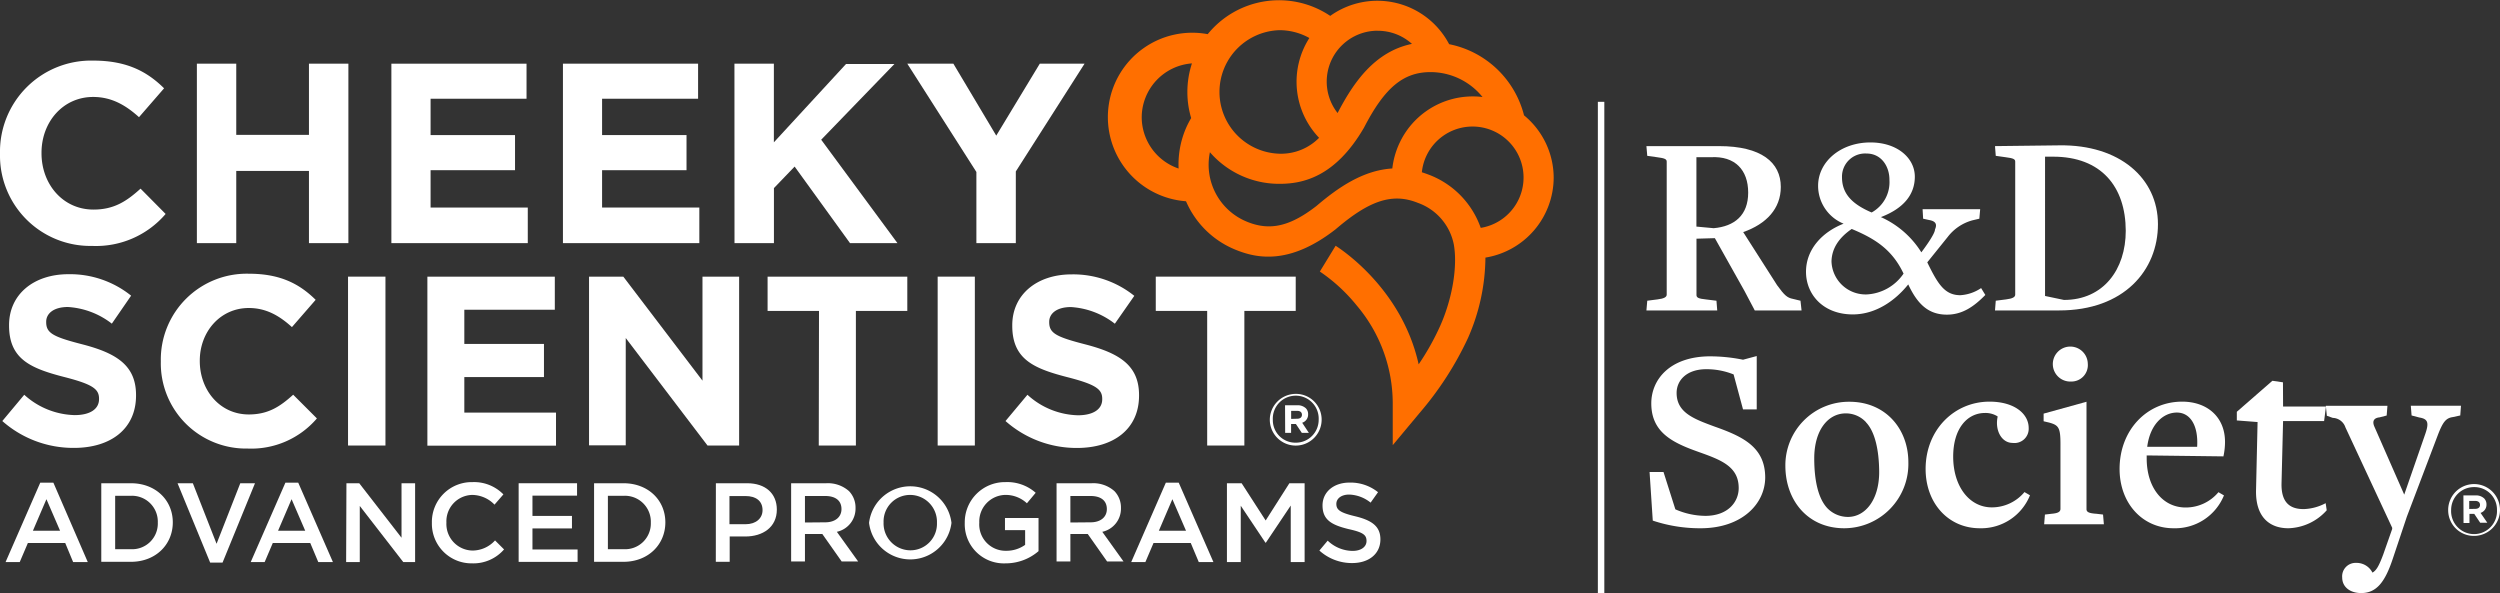 <svg id="Layer_1" data-name="Layer 1" xmlns="http://www.w3.org/2000/svg" viewBox="0 0 421.58 100"><rect x="0" y="0" width="421.58" height="100" fill="#333333" stroke="none"/><defs><style>.cls-1{fill:#fff;}.cls-2{fill:#ff6f00;}</style></defs><path class="cls-1" d="M412.84,86v0a4.37,4.37,0,0,1,8.74,0v0a4.39,4.39,0,0,1-4.39,4.37A4.33,4.33,0,0,1,412.84,86Zm8.23,0v0a3.8,3.8,0,0,0-3.85-3.86A3.85,3.85,0,0,0,413.34,86v0a3.87,3.87,0,1,0,7.73,0Zm-5.66-2.46h2.06a2,2,0,0,1,1.44.51,1.44,1.44,0,0,1,.39,1v0a1.44,1.44,0,0,1-1,1.44l1.14,1.66h-1.2l-1-1.49h-.81V88.2h-1Zm2,2.27c.52,0,.8-.27.8-.66v0c0-.45-.32-.68-.82-.68h-1v1.36Z"/><path class="cls-1" d="M214.13,70.79v0a4.39,4.39,0,0,1,4.39-4.37,4.33,4.33,0,0,1,4.35,4.35v0a4.37,4.37,0,0,1-8.74,0Zm8.24,0v0a3.87,3.87,0,1,0-7.73,0v0a3.8,3.8,0,0,0,3.85,3.86A3.85,3.85,0,0,0,222.37,70.76Zm-5.67-2.45h2.07a2,2,0,0,1,1.44.51,1.39,1.39,0,0,1,.38,1v0a1.45,1.45,0,0,1-1,1.44L220.72,73h-1.19l-1-1.5h-.81V73h-1Zm2.06,2.27c.52,0,.79-.27.79-.66v0c0-.44-.31-.67-.82-.67h-1v1.36Z"/><path class="cls-1" d="M6.79,81.39H9L14.8,94.78H12.33L11,91.57H4.7L3.33,94.78H.94Zm3.34,8.11-2.3-5.32L5.55,89.5Z"/><path class="cls-1" d="M17.08,81.49h5c4.17,0,7.06,2.86,7.06,6.6v0c0,3.74-2.89,6.65-7.06,6.65h-5Zm2.34,2.12v9H22a4.33,4.33,0,0,0,4.61-4.48v0A4.36,4.36,0,0,0,22,83.61Z"/><path class="cls-1" d="M29.94,81.49h2.58l4,10.21,4-10.21H43L37.53,94.87H35.44Z"/><path class="cls-1" d="M48.13,81.39h2.16l5.85,13.39H53.67l-1.35-3.21H46l-1.37,3.21H42.28Zm3.34,8.11-2.3-5.32L46.89,89.5Z"/><path class="cls-1" d="M58.42,81.49h2.16l7.13,9.19V81.49H70V94.78h-2l-7.33-9.46v9.46h-2.3Z"/><path class="cls-1" d="M72.83,88.17v0a6.72,6.72,0,0,1,6.84-6.87,6.92,6.92,0,0,1,5.22,2.07l-1.5,1.73a5.3,5.3,0,0,0-3.74-1.64,4.45,4.45,0,0,0-4.37,4.67v0a4.48,4.48,0,0,0,4.39,4.71,5.14,5.14,0,0,0,3.81-1.71L85,92.65A6.85,6.85,0,0,1,79.59,95,6.68,6.68,0,0,1,72.83,88.17Z"/><path class="cls-1" d="M87.46,81.49h9.85v2.09H89.79V87h6.66v2.11H89.79v3.55H97.4v2.09H87.46Z"/><path class="cls-1" d="M100.18,81.49h4.95c4.18,0,7.07,2.86,7.07,6.6v0c0,3.74-2.89,6.65-7.07,6.65h-4.95Zm2.33,2.12v9h2.62a4.34,4.34,0,0,0,4.62-4.48v0a4.37,4.37,0,0,0-4.62-4.52Z"/><path class="cls-1" d="M120.72,81.49H126c3.12,0,5,1.76,5,4.44v0c0,3-2.39,4.54-5.31,4.54h-2.64v4.27h-2.34Zm5,6.91c1.77,0,2.87-1,2.87-2.37v0c0-1.56-1.12-2.38-2.87-2.38h-2.71V88.4Z"/><path class="cls-1" d="M133.41,81.49h5.92a5.36,5.36,0,0,1,3.84,1.33,4,4,0,0,1,1.1,2.86v0a4,4,0,0,1-3.15,4l3.59,5h-2.78l-3.26-4.63h-2.93v4.63h-2.33Zm5.75,6.59c1.67,0,2.74-.88,2.74-2.23v0c0-1.43-1-2.21-2.76-2.21h-3.4v4.47Z"/><path class="cls-1" d="M146.55,88.17v0a7,7,0,0,1,13.9,0v0a7,7,0,0,1-13.9,0Zm11.45,0v0a4.54,4.54,0,0,0-4.52-4.71A4.47,4.47,0,0,0,149,88.09v0a4.54,4.54,0,0,0,4.52,4.71A4.47,4.47,0,0,0,158,88.17Z"/><path class="cls-1" d="M162.69,88.17v0a6.77,6.77,0,0,1,6.85-6.87,7.22,7.22,0,0,1,5.11,1.8l-1.48,1.77a5.24,5.24,0,0,0-3.72-1.41,4.48,4.48,0,0,0-4.31,4.67v0a4.44,4.44,0,0,0,4.52,4.75,5.43,5.43,0,0,0,3.21-1V89.4h-3.4V87.35h5.66v5.59A8.48,8.48,0,0,1,169.58,95,6.6,6.6,0,0,1,162.69,88.17Z"/><path class="cls-1" d="M178.17,81.49h5.92a5.36,5.36,0,0,1,3.84,1.33,4,4,0,0,1,1.1,2.86v0a4,4,0,0,1-3.15,4l3.58,5h-2.77l-3.26-4.63H180.5v4.63h-2.33Zm5.75,6.59c1.67,0,2.73-.88,2.73-2.23v0c0-1.43-1-2.21-2.75-2.21h-3.4v4.47Z"/><path class="cls-1" d="M196.6,81.39h2.17l5.85,13.39h-2.47l-1.35-3.21h-6.28l-1.37,3.21h-2.39ZM200,89.5l-2.3-5.32-2.28,5.32Z"/><path class="cls-1" d="M206.9,81.49h2.48l4.05,6.28,4-6.28H220V94.78h-2.34V85.25l-4.19,6.26h-.08l-4.16-6.23v9.5H206.9Z"/><path class="cls-1" d="M222.49,92.84l1.4-1.67a6.17,6.17,0,0,0,4.2,1.73c1.44,0,2.35-.69,2.35-1.67v0c0-1-.53-1.46-3-2-2.83-.69-4.42-1.52-4.42-4v0c0-2.28,1.9-3.85,4.54-3.85A7.39,7.39,0,0,1,232.38,83l-1.25,1.76a6.07,6.07,0,0,0-3.61-1.36c-1.37,0-2.17.7-2.17,1.57v0c0,1,.61,1.48,3.18,2.09,2.8.68,4.25,1.69,4.25,3.89v0c0,2.49-2,4-4.75,4A8.15,8.15,0,0,1,222.49,92.84Z"/><rect class="cls-1" x="269.45" y="17.17" width="1.09" height="82.83"/><path class="cls-1" d="M0,25.94v-.09A15.36,15.36,0,0,1,15.75,10.22c5.7,0,9.11,1.9,11.92,4.67l-4.23,4.87c-2.33-2.11-4.71-3.41-7.73-3.41C10.62,16.35,7,20.58,7,25.76v.09c0,5.18,3.58,9.49,8.76,9.49,3.45,0,5.57-1.38,7.94-3.53l4.23,4.27a15.44,15.44,0,0,1-12.39,5.39A15.24,15.24,0,0,1,0,25.94Z"/><path class="cls-1" d="M33.2,10.74h6.64v12H52.1v-12h6.65V41H52.1V28.83H39.84V41H33.2Z"/><path class="cls-1" d="M66,10.74H88.79v5.91H72.61v6.13H86.85V28.7H72.61V35H89V41H66Z"/><path class="cls-1" d="M94.93,10.74h22.79v5.91H101.53v6.13h14.24V28.7H101.53V35h16.4V41h-23Z"/><path class="cls-1" d="M123.85,10.74h6.65V24l12.17-13.21h8.16L138.48,23.56,151.34,41h-8L134,28.09l-3.49,3.63V41h-6.65Z"/><path class="cls-1" d="M164.65,29,153,10.74h7.77L168,22.87l7.34-12.13h7.55L171.3,28.91V41h-6.65Z"/><path class="cls-1" d="M.39,71l3.7-4.43A13.09,13.09,0,0,0,12.59,70c2.57,0,4.11-1,4.11-2.69v-.08c0-1.59-1-2.4-5.73-3.62-5.74-1.47-9.44-3-9.44-8.71v-.08c0-5.17,4.15-8.58,10-8.58a16.45,16.45,0,0,1,10.58,3.62l-3.25,4.72a13.37,13.37,0,0,0-7.41-2.81c-2.4,0-3.66,1.1-3.66,2.48v.08c0,1.87,1.22,2.48,6.15,3.75,5.77,1.5,9,3.58,9,8.54v.08c0,5.66-4.31,8.83-10.46,8.83A18.07,18.07,0,0,1,.39,71Z"/><path class="cls-1" d="M27.12,61v-.08A14.48,14.48,0,0,1,42,46.16c5.37,0,8.58,1.79,11.23,4.4l-4,4.6c-2.2-2-4.43-3.22-7.28-3.22-4.8,0-8.26,4-8.26,8.87v.08c0,4.89,3.38,9,8.26,9,3.25,0,5.25-1.3,7.49-3.33l4,4a14.56,14.56,0,0,1-11.68,5.08A14.37,14.37,0,0,1,27.12,61Z"/><path class="cls-1" d="M58.69,46.65H65V75.13H58.69Z"/><path class="cls-1" d="M72.07,46.65H93.56v5.58H78.3V58H91.73v5.58H78.3v6H93.76v5.57H72.07Z"/><path class="cls-1" d="M99.33,46.65h5.78l13.35,17.54V46.65h6.18V75.13h-5.33L105.52,57v18.1H99.33Z"/><path class="cls-1" d="M138.11,52.43h-8.67V46.65H153v5.78h-8.67v22.7h-6.26Z"/><path class="cls-1" d="M158.12,46.65h6.27V75.13h-6.27Z"/><path class="cls-1" d="M169.56,71l3.7-4.43a13.09,13.09,0,0,0,8.5,3.46c2.57,0,4.11-1,4.11-2.69v-.08c0-1.59-1-2.4-5.73-3.62-5.74-1.47-9.44-3-9.44-8.71v-.08c0-5.17,4.15-8.58,10-8.58a16.45,16.45,0,0,1,10.58,3.62L188,54.59a13.37,13.37,0,0,0-7.41-2.81c-2.4,0-3.66,1.1-3.66,2.48v.08c0,1.87,1.22,2.48,6.15,3.75,5.77,1.5,9,3.58,9,8.54v.08c0,5.66-4.31,8.83-10.46,8.83A18.07,18.07,0,0,1,169.56,71Z"/><path class="cls-1" d="M203.57,52.43H194.9V46.65h23.6v5.78h-8.66v22.7h-6.27Z"/><path class="cls-2" d="M262,30a13.65,13.65,0,0,0-5-10.55,16.31,16.31,0,0,0-12.63-12,13.66,13.66,0,0,0-20.05-4.77,15.48,15.48,0,0,0-20.66,3.08A14.23,14.23,0,1,0,200,33.94a15.38,15.38,0,0,0,8.42,8.2c3.49,1.41,9,2.59,16.75-3.43l.09-.07c5.72-4.9,9.6-6.14,13.84-4.43a9.37,9.37,0,0,1,6.07,7.07c.64,3.72-.27,9.1-2.31,13.68a42.5,42.5,0,0,1-3.63,6.48c-2.88-13-13.5-19.66-14-20l-2.66,4.35a28.64,28.64,0,0,1,6.23,5.74,25.57,25.57,0,0,1,6.06,16.54v7l4.51-5.41A54.8,54.8,0,0,0,247.55,57a34.17,34.17,0,0,0,2.94-13.56A13.71,13.71,0,0,0,262,30ZM232.33,5.19A8.57,8.57,0,0,1,238.1,7.4c-6.3,1.31-9.87,6.53-12.54,11.66h0a8.58,8.58,0,0,1,6.77-13.88Zm-16.59-.1a10.32,10.32,0,0,1,5.06,1.32,13.67,13.67,0,0,0,1.64,16.83,9,9,0,0,1-6.7,2.68,10.42,10.42,0,0,1,0-20.83ZM192.53,19.8A9.15,9.15,0,0,1,201,10.69a15.4,15.4,0,0,0-.77,4.82,15.2,15.2,0,0,0,.64,4.4,14.87,14.87,0,0,0-1,2,15.46,15.46,0,0,0-1.12,6.51A9.16,9.16,0,0,1,192.53,19.8ZM222,34.73c-4.45,3.45-7.84,4.23-11.67,2.68a10.38,10.38,0,0,1-6.3-11.74A15.46,15.46,0,0,0,215.74,31c3.77,0,9.34-1,14.26-9.45l.06-.11c3.46-6.68,6.6-9.28,11.17-9.28A11.29,11.29,0,0,1,250,16.36a12.06,12.06,0,0,0-1.6-.1,13.62,13.62,0,0,0-12.29,7.64,13.77,13.77,0,0,0-1.32,4.51C229.85,28.71,225.64,31.63,222,34.73Zm27.7,3.7A14.83,14.83,0,0,0,241,29.48c-.42-.16-.82-.3-1.23-.43a8.46,8.46,0,0,1,.83-2.9,8.6,8.6,0,1,1,9.08,12.28Z"/><path class="cls-1" d="M299.68,48.1c1.24,1.72,1.72,2.12,2.66,2.3l1.28.31.18,1.64h-7.89l-1.73-3.28-5-8.91-3.1.09v9.49c0,.44.31.62,1.59.75l1.78.22.13,1.64H277.64l.14-1.64,1.72-.22c1.11-.13,1.56-.4,1.56-.8V27.26c0-.4-.27-.58-1.64-.75l-1.64-.23-.14-1.64h12.24c7.14,0,10.42,2.75,10.42,6.88,0,3.67-2.44,6.25-6.34,7.62ZM288.5,26.51l-2.43,0V38.21l2.92.27c3.5-.31,5.81-2.18,5.81-6S292.58,26.28,288.5,26.51Z"/><path class="cls-1" d="M328.31,53.06c-3.19,0-5-1.86-6.52-5.1-2.17,2.71-5.45,5.06-9.35,5.06-5,0-7.89-3.37-7.89-7.19s2.79-6.73,6.34-8.11a6.9,6.9,0,0,1-4.3-6.38c0-4.08,3.81-7.32,8.82-7.32,4.57,0,7.49,2.66,7.49,5.77s-2,5.4-5.72,6.82A15.48,15.48,0,0,1,324,42.55s2.3-3,2.3-3.85c.44-1,0-1.42-1-1.6l-1-.22-.09-1.6h9.71l-.14,1.6-1.15.27a7.84,7.84,0,0,0-4.17,2.79L325,44.24c1.77,3.63,2.92,5.54,5.58,5.54a7,7,0,0,0,3.5-1.2l.71,1.16C332.88,51.69,330.93,53.06,328.31,53.06ZM312.26,38.61c-2,1.37-3.37,3.15-3.41,5.5a5.76,5.76,0,0,0,5.94,5.54A8,8,0,0,0,321,46.14C319.05,42,316.07,40.2,312.26,38.61Zm2.49-12.72a3.9,3.9,0,0,0-4.13,4c0,2.66,1.55,4.47,5,5.94a5.83,5.83,0,0,0,3-5.46C318.65,28.15,317.32,25.89,314.75,25.89Z"/><path class="cls-1" d="M347.24,52.35H336.42l.13-1.64,1.73-.22c1.11-.13,1.55-.4,1.55-.8V27.26c0-.4-.26-.58-1.64-.75l-1.64-.23-.13-1.64,10.9-.13c10.11-.13,16.58,5.54,16.58,13.3S358.19,52.35,347.24,52.35Zm-1-25.93h-1.38V49.91l3.19.67c6.65,0,10.42-5.14,10.42-11.66C358.45,31.47,354.33,26.42,346.22,26.42Z"/><path class="cls-1" d="M287,89.08a25.14,25.14,0,0,1-8.29-1.29l-.54-8.2h2.35l2,6.3a12.81,12.81,0,0,0,5.05,1.1c3.82,0,5.63-2.35,5.63-4.69,0-3.64-3-4.75-6.74-6.08-4.38-1.55-8-3.28-8-8.2,0-4,3.1-7.85,9.75-7.93a28.19,28.19,0,0,1,5.72.57l2.31-.62v9h-2.31l-1.59-5.9a12.2,12.2,0,0,0-4.61-.88c-3.33,0-5,1.9-5,4,0,3.33,2.92,4.39,6.42,5.68,4.75,1.68,8.52,3.45,8.52,8.6C297.64,85,293.73,89,287,89.08Z"/><path class="cls-1" d="M311,89.08c-6.16,0-9.93-4.7-9.93-10.55a10.71,10.71,0,0,1,10.81-10.78c6.08,0,9.93,4.57,9.93,10.2A10.84,10.84,0,0,1,311,89.08Zm3.68-17.87a4.6,4.6,0,0,0-3.42-1.5c-3,0-5.32,2.83-5.32,7.58,0,3.59.62,6.73,2.22,8.42a4.85,4.85,0,0,0,3.46,1.46c2.92,0,5.27-2.88,5.27-7.58C316.87,76,316.21,72.81,314.66,71.21Z"/><path class="cls-1" d="M333.85,89.08c-5.28,0-9.13-4.21-9.13-10,0-6.6,4.83-11.35,10.77-11.35,4.26,0,6.61,2.09,6.61,4.44a2.4,2.4,0,0,1-2.71,2.52c-1.86,0-3-2.12-2.53-4.38v-.09a3.82,3.82,0,0,0-2.12-.58c-3,0-5.37,2.62-5.37,7.36,0,5,2.71,8.56,6.52,8.56a7.17,7.17,0,0,0,5.5-2.58l.93.54A8.87,8.87,0,0,1,333.85,89.08Z"/><path class="cls-1" d="M344.71,88.41l.13-1.64,1.11-.13c1.06-.09,1.51-.31,1.51-.84V74.89c0-2.79-.31-3.19-1.91-3.63l-.93-.22,0-1.29,7.23-2V85.84c0,.45.27.71,1.69.8l1.1.13.14,1.64Zm4.56-24.07a2.95,2.95,0,1,1,2.8-3A2.77,2.77,0,0,1,349.27,64.34Z"/><path class="cls-1" d="M366.52,89.08c-5.23,0-9.09-4.21-9.09-10,0-6.56,4.61-11.35,10.55-11.35,4.26,0,7.23,2.62,7.23,6.79a11.61,11.61,0,0,1-.27,2.44L362,76.8v.49c0,5,2.75,8.29,6.56,8.29A7.17,7.17,0,0,0,374.1,83l.93.54A8.89,8.89,0,0,1,366.52,89.08Zm.57-19.51c-2.3,0-4.52,2-5,5.77l8.42,0C370.73,71.7,369.31,69.57,367.09,69.57Z"/><path class="cls-1" d="M385.89,89.08c-3.19,0-5.54-1.91-5.45-6.39l.26-11.52-3.5-.27,0-1.46,6-5.23,1.78.26L385,68.55h7.23L391.92,71H385l-.26,10.46c-.09,3.33,1.46,4.39,3.72,4.39a8.4,8.4,0,0,0,3.72-1l.18,1.2A9,9,0,0,1,385.89,89.08Z"/><path class="cls-1" d="M414.88,70.06l-1.24.27c-1.2.17-1.69.84-2.53,3l-5.23,13.78-2.39,7.14c-1.29,3.86-2.71,5.76-5.32,5.76-1.91,0-3.2-1.06-3.2-2.61a2.27,2.27,0,0,1,2.35-2.48,3,3,0,0,1,2.75,1.64c.67-.36,1.11-1.16,1.82-3.06l1.51-4.3V89l-7.89-16.94a2.32,2.32,0,0,0-2.13-1.59l-1-.36-.17-1.68H402.6l-.13,1.64-1.2.31c-.89.09-1.33.58-.84,1.64l5,11.39L409,73.12c.62-1.82.44-2.48-1-2.71l-1.33-.35-.13-1.64H415Z"/></svg>